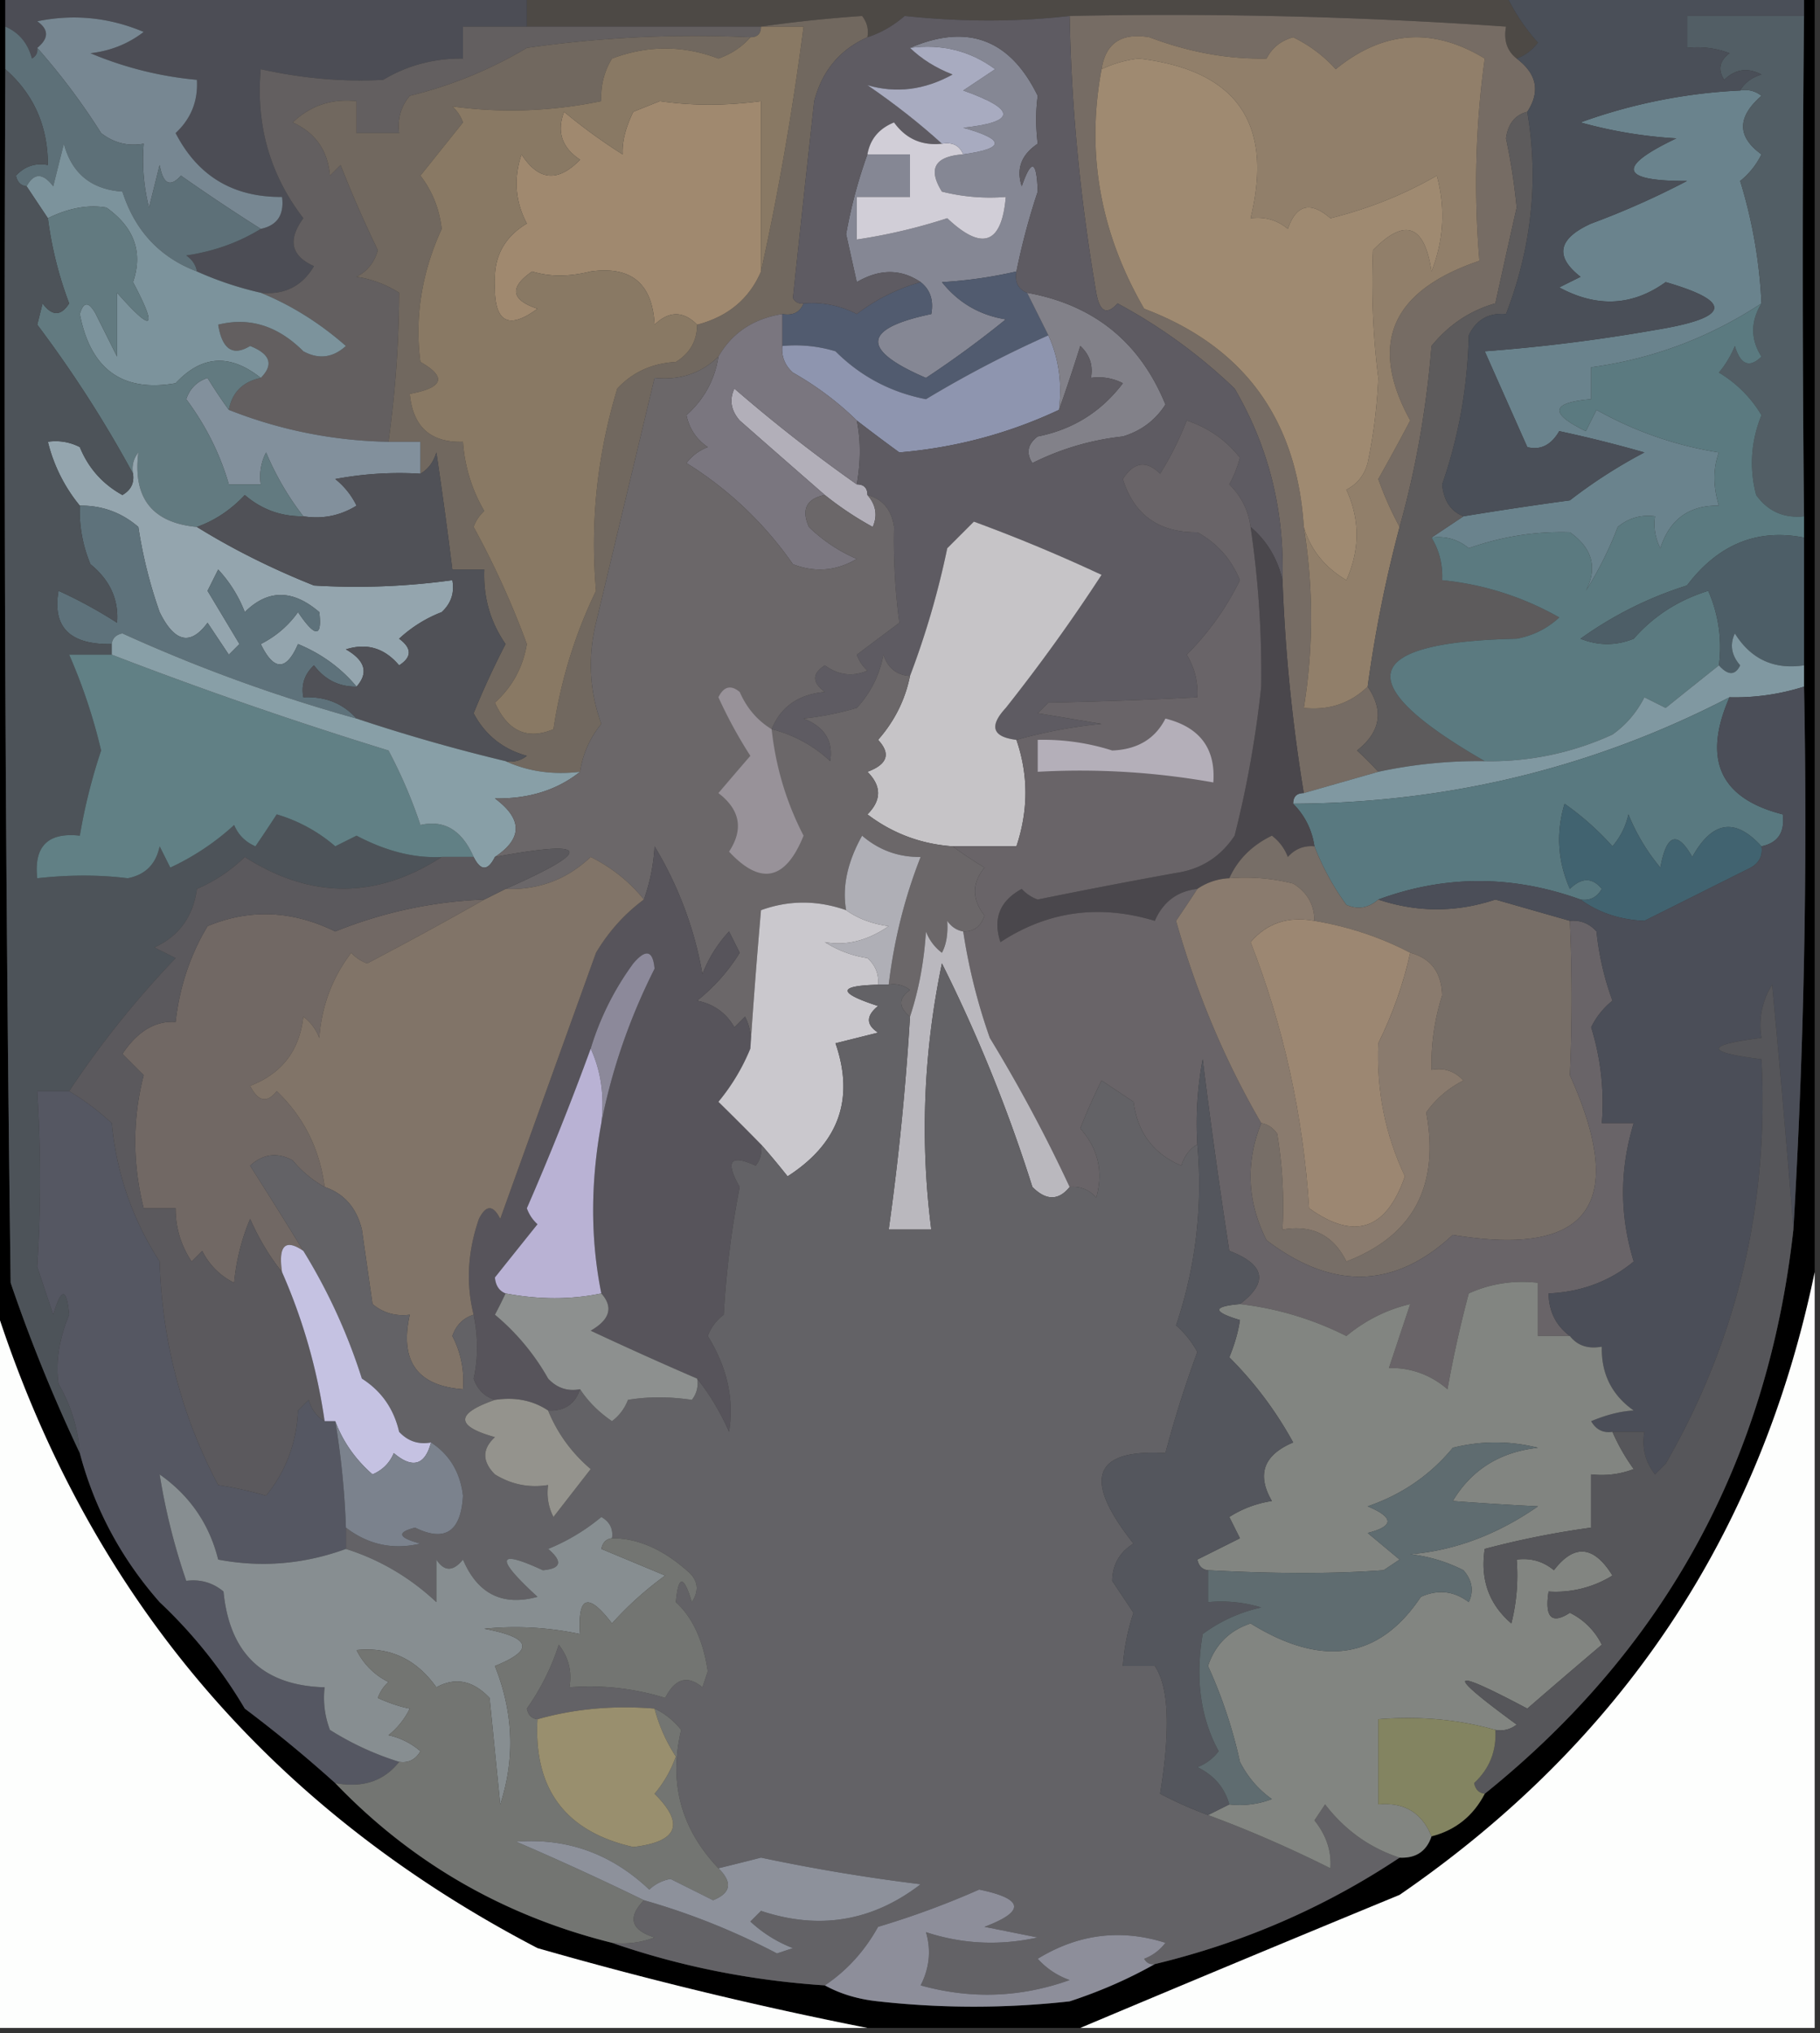 <svg xmlns="http://www.w3.org/2000/svg" width="171" height="191" style="shape-rendering:geometricPrecision;text-rendering:geometricPrecision;image-rendering:optimizeQuality;fill-rule:evenodd;clip-rule:evenodd"><rect width="100%" height="100%" fill="#333333" stroke="none"/><path style="opacity:1" d="M-.5-.5h1v7c-.167 38.002 0 76.001.5 114a150.62 150.62 0 0 0 6.5 16c1.392 5.234 3.892 9.901 7.5 14a45.53 45.53 0 0 1 8 10 123.157 123.157 0 0 1 8.5 7c7.158 7.464 15.824 12.464 26 15 6.373 2.208 13.04 3.541 20 4 1.452.802 3.118 1.302 5 1.5 6 .667 12 .667 18 0 2.874-.942 5.54-2.109 8-3.5 8.339-2.008 16.006-5.341 23-10 1.527.073 2.527-.594 3-2 2.249-.58 3.915-1.913 5-4 16.922-13.615 26.589-31.282 29-53a650.604 650.604 0 0 0 1-51v-16a2258.733 2258.733 0 0 1 0-47v-2h1v120c-5.11 24.637-18.11 44.137-39 58.5a4123.339 4123.339 0 0 0-30 12.5h-20a378.716 378.716 0 0 1-31-7.5c-25.339-13.201-42.339-33.367-51-60.5V-.5z"/><path style="opacity:1" fill="#4d4945" d="M49.5-.5h92c.752 1.6 1.752 3.1 3 4.5-.544.717-1.211 1.217-2 1.5-.904-.709-1.237-1.709-1-3a456.99 456.99 0 0 0-41-1c-4.973.565-10.14.565-15.5 0-1.077.93-2.244 1.596-3.5 2a2.428 2.428 0 0 0-.5-2c-3.257.225-6.424.558-9.5 1h-22v-3z"/><path style="opacity:1" fill="#4c4d55" d="M.5-.5h49v3h-6v3c-2.73-.027-5.23.64-7.5 2-3.734.206-7.567-.128-11.5-1-.47 5.25.864 9.917 4 14-1.491 2.041-1.158 3.541 1 4.5-1.117 1.892-2.784 2.725-5 2.5a31.705 31.705 0 0 1-6-2c-.11-.617-.444-1.117-1-1.5 2.604-.39 4.938-1.224 7-2.5 1.548-.321 2.215-1.321 2-3-4.583.043-7.917-1.957-10-6 1.45-1.35 2.117-3.017 2-5A33.545 33.545 0 0 1 8.5 5c1.884-.216 3.55-.883 5-2-3.238-1.368-6.572-1.701-10-1 1.098.77 1.098 1.603 0 2.5.065.438-.101.772-.5 1-.377-1.442-1.21-2.442-2.5-3v-3z"/><path style="opacity:1" fill="#766c64" d="M100.5 1.5a456.99 456.99 0 0 1 41 1c-.237 1.291.096 2.291 1 3 1.901 1.435 2.234 3.102 1 5-1.149.291-1.816 1.124-2 2.5a58.17 58.17 0 0 1 1 6.5c-.679 3.006-1.346 6.006-2 9-2.367.664-4.367 1.997-6 4-.478 5.915-1.478 11.582-3 17a31.535 31.535 0 0 1-2-4.5 228.58 228.58 0 0 0 3-5.5c-3.95-7.199-1.783-12.199 6.5-15a85.45 85.45 0 0 1 .5-19c-4.871-2.968-9.538-2.635-14 1a13.034 13.034 0 0 0-4-3c-1.147.318-1.981.984-2.5 2-3.63.07-7.297-.596-11-2-2.626-.45-4.126.55-4.5 3-1.47 7.863-.137 15.363 4 22.5 9.358 3.54 14.358 10.373 15 20.5.914 5.704.914 11.371 0 17 2.358.248 4.358-.42 6-2 1.547 2.262 1.214 4.262-1 6a30.968 30.968 0 0 1 2 2l-7 2a159.225 159.225 0 0 1-2-20c.196-6.534-1.304-12.534-4.5-18a50.22 50.22 0 0 0-11-8c-1.016 1.134-1.683.8-2-1-1.51-8.815-2.343-17.481-2.5-26z"/><path style="opacity:1" fill="#778792" d="M24.5 21.5a188.407 188.407 0 0 1-7.5-5c-1.016 1.134-1.683.8-2-1l-1 4a18.436 18.436 0 0 1-.5-6c-1.478.262-2.811-.071-4-1a61.884 61.884 0 0 0-6-8c1.098-.897 1.098-1.73 0-2.5 3.428-.701 6.762-.368 10 1-1.45 1.117-3.116 1.784-5 2a33.545 33.545 0 0 0 10 2.5c.117 1.983-.55 3.65-2 5 2.083 4.043 5.417 6.043 10 6 .215 1.679-.452 2.679-2 3z"/><path style="opacity:1" fill="#6a838d" d="M163.5 8.5a2.427 2.427 0 0 1 2 .5c-2.301 2.003-2.301 3.837 0 5.5a7.253 7.253 0 0 1-2 2.5 46.196 46.196 0 0 1 2 11.5c-4.902 3.223-10.236 5.223-16 6v3c-3.8.32-3.966 1.32-.5 3l1-2a34.208 34.208 0 0 0 11.5 4c-.552 1.503-.552 3.17 0 5-2.792-.048-4.625 1.285-5.5 4a4.934 4.934 0 0 1-.5-3c-1.322-.17-2.489.163-3.5 1a34.112 34.112 0 0 1-3 6c1.114-2.17.614-4.002-1.5-5.5-3.24-.1-6.406.4-9.5 1.5-1.011-.837-2.178-1.17-3.5-1l3-2a359.96 359.96 0 0 1 10-1.5 47.633 47.633 0 0 1 7-4.5 123.004 123.004 0 0 0-8-2c-.758 1.311-1.758 1.811-3 1.5l-4-9a163.323 163.323 0 0 0 16-2c7.067-1.146 7.401-2.646 1-4.5-3.12 2.248-6.453 2.414-10 .5l2-1c-2.456-1.913-2.122-3.58 1-5a76.653 76.653 0 0 0 9-4c-6.308.017-6.641-1.316-1-4a42.717 42.717 0 0 1-9-1.5 51.043 51.043 0 0 1 15-3z"/><path style="opacity:1" fill="#917f6a" d="M131.5 49.5a122.526 122.526 0 0 0-3 15c-1.642 1.58-3.642 2.248-6 2 .914-5.629.914-11.296 0-17 .626 2.126 1.959 3.793 4 5 1.283-2.872 1.283-5.705 0-8.5 1.016-.52 1.682-1.353 2-2.5a48.933 48.933 0 0 0 1-8 71.224 71.224 0 0 1-.5-12c3.01-3.07 4.843-2.403 5.5 2 1.155-2.946 1.321-5.946.5-9-3.087 1.78-6.42 3.114-10 4-1.876-1.623-3.21-1.29-4 1-1.011-.837-2.178-1.17-3.5-1 2.185-8.92-1.315-13.92-10.5-15a10.979 10.979 0 0 0-3.5 1c.374-2.45 1.874-3.45 4.5-3 3.703 1.404 7.37 2.07 11 2 .519-1.016 1.353-1.682 2.5-2a13.034 13.034 0 0 1 4 3c4.462-3.635 9.129-3.968 14-1a85.45 85.45 0 0 0-.5 19c-8.283 2.801-10.45 7.801-6.5 15a228.58 228.58 0 0 1-3 5.5 31.535 31.535 0 0 0 2 4.5z"/><path style="opacity:1" fill="#635f60" d="M49.5 2.5h22c0 .667-.333 1-1 1-7.032-.33-14.032.003-21 1a39.892 39.892 0 0 1-11 4.5c-.837 1.011-1.17 2.178-1 3.5h-4v-3c-2.327-.253-4.327.414-6 2 2.137.972 3.303 2.64 3.5 5l1-1a112.5 112.5 0 0 0 3.5 8c-.318 1.147-.984 1.98-2 2.5 1.438.219 2.771.719 4 1.5a105.005 105.005 0 0 1-1 14 42.562 42.562 0 0 1-15-3c.31-1.644 1.31-2.644 3-3 1.238-1.243.904-2.243-1-3-1.623.99-2.623.324-3-2 2.94-.73 5.607.103 8 2.5 1.444.78 2.777.614 4-.5-2.47-2.169-5.137-3.835-8-5 2.216.225 3.883-.608 5-2.5-2.158-.959-2.491-2.459-1-4.5-3.136-4.083-4.47-8.75-4-14 3.933.872 7.766 1.206 11.5 1 2.27-1.36 4.77-2.027 7.5-2v-3h6z"/><path style="opacity:1" fill="#9f8a71" d="M122.5 49.5c-.642-10.127-5.642-16.96-15-20.5-4.137-7.137-5.47-14.637-4-22.5a10.979 10.979 0 0 1 3.5-1c9.185 1.08 12.685 6.08 10.5 15 1.322-.17 2.489.163 3.5 1 .79-2.29 2.124-2.623 4-1 3.58-.886 6.913-2.22 10-4 .821 3.054.655 6.054-.5 9-.657-4.403-2.49-5.07-5.5-2a71.224 71.224 0 0 0 .5 12 48.933 48.933 0 0 1-1 8c-.318 1.147-.984 1.98-2 2.5 1.283 2.795 1.283 5.628 0 8.5-2.041-1.207-3.374-2.874-4-5z"/><path style="opacity:1" fill="#5d7078" d="M.5 2.5c1.29.558 2.123 1.558 2.5 3 .399-.228.565-.562.5-1a61.884 61.884 0 0 1 6 8c1.189.929 2.522 1.262 4 1a18.436 18.436 0 0 0 .5 6l1-4c.317 1.8.984 2.134 2 1a188.407 188.407 0 0 0 7.5 5c-2.063 1.276-4.396 2.11-7 2.5.556.383.89.883 1 1.5-3.488-1.324-5.82-3.824-7-7.5-2.923-.207-4.756-1.707-5.5-4.5l-1 4c-.977-1.274-1.81-1.274-2.5 0-.543-.06-.876-.393-1-1 .825-.886 1.825-1.219 3-1-.002-3.665-1.335-6.665-4-9v-4z"/><path style="opacity:1" fill="#858794" d="M85.5 4.5c5.402-2.32 9.402-.82 12 4.5-.194 1.43-.194 2.93 0 4.5-1.54 1.032-2.04 2.365-1.5 4 .906-2.62 1.406-2.454 1.5.5a63.886 63.886 0 0 0-2 7.5c-2.341.536-4.674.87-7 1 1.545 1.94 3.545 3.106 6 3.5a93.955 93.955 0 0 1-7.5 5.5c-6.151-2.64-5.984-4.64.5-6 .237-1.291-.096-2.291-1-3-1.857-1.254-3.857-1.254-6 0l-1-4.5a45.482 45.482 0 0 1 2-7.5h4v4h-5v4a52.405 52.405 0 0 0 8.5-2c3.284 3.105 5.117 2.439 5.5-2a18.436 18.436 0 0 1-6-.5c-1.34-2.149-.673-3.316 2-3.5 3.956-.553 3.956-1.386 0-2.5 5.018-.544 5.018-1.711 0-3.5l3-2c-2.351-1.729-5.018-2.396-8-2z"/><path style="opacity:1" fill="#525e65" d="M169.5 1.5a2258.733 2258.733 0 0 0 0 47c-1.89.203-3.39-.463-4.5-2-.66-2.547-.493-5.047.5-7.5a11.49 11.49 0 0 0-4-4 9.457 9.457 0 0 0 1.5-2.5c.535 1.77 1.369 2.104 2.5 1-1.035-1.628-1.035-3.295 0-5a46.196 46.196 0 0 0-2-11.5 7.253 7.253 0 0 0 2-2.5c-2.301-1.663-2.301-3.497 0-5.5a2.427 2.427 0 0 0-2-.5c.418-.722 1.084-1.222 2-1.5-1.284-.684-2.451-.517-3.5.5-.617-.95-.451-1.782.5-2.5a8.435 8.435 0 0 0-4-.5v-3h11z"/><path style="opacity:1" fill="#7c939c" d="M18.5 25.5a31.705 31.705 0 0 0 6 2c2.863 1.165 5.53 2.831 8 5-1.223 1.114-2.556 1.28-4 .5-2.393-2.397-5.06-3.23-8-2.5.377 2.324 1.377 2.99 3 2 1.904.757 2.238 1.757 1 3-2.885-2.301-5.552-2.135-8 .5-4.99.87-7.99-1.296-9-6.5.346-1.196.846-1.196 1.5 0l2 4v-6c3.358 3.808 3.858 3.474 1.5-1 .95-2.803.116-5.136-2.5-7-1.714-.295-3.547.038-5.5 1l-2-3c.69-1.274 1.523-1.274 2.5 0l1-4c.744 2.793 2.577 4.293 5.5 4.5 1.18 3.676 3.512 6.176 7 7.5z"/><path style="opacity:1" fill="#71685f" d="M71.5 2.5c3.076-.442 6.243-.775 9.5-1 .464.594.631 1.261.5 2-2.592 1.159-4.258 3.159-5 6-.685 6.22-1.352 12.387-2 18.5.228.399.562.565 1 .5-.342.838-1.008 1.172-2 1-2.725.437-4.725 1.77-6 4-1.642 1.58-3.642 2.248-6 2-1.835 7.687-3.669 15.353-5.5 23-.783 3.26-.617 6.427.5 9.5a9.173 9.173 0 0 0-2 4.5c-2.56.302-4.893-.032-7-1a2.428 2.428 0 0 0 2-.5c-2.254-.624-3.92-1.957-5-4a77.224 77.224 0 0 1 3-6.5c-1.437-2.077-2.104-4.41-2-7h-3c-.452-3.663-.952-7.33-1.5-11-.278.916-.778 1.583-1.5 2v-3h-3c.648-4.686.982-9.353 1-14a10.253 10.253 0 0 0-4-1.5c1.016-.52 1.682-1.353 2-2.5a112.5 112.5 0 0 1-3.5-8l-1 1c-.197-2.36-1.363-4.028-3.5-5 1.673-1.586 3.673-2.253 6-2v3h4c-.17-1.322.163-2.489 1-3.5a39.892 39.892 0 0 0 11-4.5 111.123 111.123 0 0 1 21-1c-.761.89-1.761 1.558-3 2-3.323-1.257-6.657-1.257-10 0a6.845 6.845 0 0 0-1 4c-4.688.966-9.355 1.133-14 .5.457.414.79.914 1 1.5l-4 5c1.117 1.45 1.784 3.116 2 5-1.88 4.118-2.547 8.285-2 12.5 2.501 1.418 2.168 2.418-1 3 .293 3.094 1.96 4.594 5 4.5a14.826 14.826 0 0 0 2 6.5c-.457.414-.79.914-1 1.5a81.212 81.212 0 0 1 5 11c-.364 2.193-1.364 4.027-3 5.5 1.202 2.692 3.035 3.526 5.5 2.5.694-4.596 2.028-8.93 4-13-.565-6.398.102-12.73 2-19 1.44-1.546 3.273-2.379 5.5-2.5 1.323-.816 1.99-1.983 2-3.5 2.894-.756 4.894-2.423 6-5 1.632-7.38 2.966-15.046 4-23h-4z"/><path style="opacity:1" fill="#a0896f" d="M71.5 25.5c-1.106 2.577-3.106 4.244-6 5-1.302-1.307-2.635-1.307-4 0-.197-3.865-2.197-5.532-6-5-2.039.51-3.872.51-5.5 0-2.167 1.5-2 2.667.5 3.5-2.795 2.072-4.129 1.239-4-2.5-.094-2.412.906-4.245 3-5.5-1.091-2.064-1.258-4.23-.5-6.5 1.594 2.482 3.428 2.648 5.5.5-1.711-1.133-2.211-2.633-1.5-4.5a51.095 51.095 0 0 0 5.5 4c-.063-1.16.27-2.494 1-4l2.5-1c3.016.44 6.182.44 9.5 0v16z"/><path style="opacity:1" fill="#515b6f" d="M95.5 25.5c-.172.992.162 1.658 1 2l2 4a104.92 104.92 0 0 0-11.5 6c-3.305-.644-6.138-2.144-8.5-4.5-1.634-.493-3.3-.66-5-.5v-3c.992.172 1.658-.162 2-1a9.106 9.106 0 0 1 5 1 17.886 17.886 0 0 1 6-3c.904.709 1.237 1.709 1 3-6.484 1.36-6.651 3.36-.5 6a93.955 93.955 0 0 0 7.5-5.5c-2.455-.394-4.455-1.56-6-3.5a41.837 41.837 0 0 0 7-1z"/><path style="opacity:1" fill="#897964" d="M71.5 2.5h4c-1.034 7.954-2.368 15.62-4 23v-16c-3.318.44-6.484.44-9.5 0l-2.5 1c-.73 1.506-1.063 2.84-1 4a51.095 51.095 0 0 1-5.5-4c-.711 1.867-.211 3.367 1.5 4.5-2.072 2.148-3.906 1.982-5.5-.5-.758 2.27-.591 4.436.5 6.5-2.094 1.255-3.094 3.088-3 5.5-.129 3.739 1.205 4.572 4 2.5-2.5-.833-2.667-2-.5-3.5 1.628.51 3.461.51 5.5 0 3.803-.532 5.803 1.135 6 5 1.365-1.307 2.698-1.307 4 0-.01 1.517-.677 2.684-2 3.5-2.227.121-4.06.954-5.5 2.5-1.898 6.27-2.565 12.602-2 19-1.972 4.07-3.306 8.404-4 13-2.465 1.026-4.298.192-5.5-2.5 1.636-1.473 2.636-3.307 3-5.5a81.212 81.212 0 0 0-5-11 3.646 3.646 0 0 1 1-1.5 14.826 14.826 0 0 1-2-6.5c-3.04.094-4.707-1.406-5-4.5 3.168-.582 3.501-1.582 1-3-.547-4.215.12-8.382 2-12.5-.216-1.884-.883-3.55-2-5l4-5a3.646 3.646 0 0 0-1-1.5c4.645.633 9.312.466 14-.5a6.845 6.845 0 0 1 1-4c3.343-1.257 6.677-1.257 10 0 1.239-.442 2.239-1.11 3-2 .667 0 1-.333 1-1z"/><path style="opacity:1" fill="#8e95af" d="M98.5 31.5c.968 2.107 1.302 4.44 1 7-4.732 2.22-9.732 3.554-15 4a171.62 171.62 0 0 1-4-3c-1.753-1.722-3.753-3.222-6-4.5-.752-.67-1.086-1.504-1-2.5 1.7-.16 3.366.007 5 .5 2.362 2.356 5.195 3.856 8.5 4.5a104.92 104.92 0 0 1 11.5-6z"/><path style="opacity:1" fill="#828189" d="M96.5 27.5c6.27 1.131 10.603 4.631 13 10.5-.944 1.477-2.277 2.477-4 3a24.914 24.914 0 0 0-8.5 2.5c-.617-.95-.45-1.782.5-2.5 3.307-.653 5.973-2.32 8-5a4.932 4.932 0 0 0-3-.5c.219-1.175-.114-2.175-1-3-.669 2.13-1.335 4.13-2 6 .302-2.56-.032-4.893-1-7l-2-4z"/><path style="opacity:1" fill="#5d5b5c" d="M143.5 10.5c1.075 6.417.408 12.75-2 19-1.624-.14-2.79.527-3.5 2-.115 4.877-.948 9.544-2.5 14 .14 1.53.807 2.53 2 3l-3 2c.734 1.208 1.067 2.541 1 4a27.748 27.748 0 0 1 11 3.5c-1.123 1.044-2.456 1.71-4 2-14.748.325-15.748 4.159-3 11.5a44.83 44.83 0 0 0-10 1 30.968 30.968 0 0 0-2-2c2.214-1.738 2.547-3.738 1-6a122.526 122.526 0 0 1 3-15c1.522-5.418 2.522-11.085 3-17 1.633-2.003 3.633-3.336 6-4 .654-2.994 1.321-5.994 2-9a58.17 58.17 0 0 0-1-6.5c.184-1.376.851-2.209 2-2.5z"/><path style="opacity:1" fill="#b2afb9" d="M80.5 45.5c.667 0 1 .333 1 1 .803.923.97 1.923.5 3a30.85 30.85 0 0 1-4.5-3 2079.824 2079.824 0 0 1-8-7c-.826-.951-.992-1.951-.5-3a144.71 144.71 0 0 0 11.5 9z"/><path style="opacity:1" fill="#82909c" d="M21.5 38.5a42.562 42.562 0 0 0 15 3h3v3a32.437 32.437 0 0 0-8 .5 7.253 7.253 0 0 1 2 2.5c-1.545.952-3.212 1.285-5 1a26.525 26.525 0 0 1-3.5-6 4.932 4.932 0 0 0-.5 3h-3c-.823-2.851-2.157-5.518-4-8 .333-1 1-1.667 2-2a44.293 44.293 0 0 0 2 3z"/><path style="opacity:1" fill="#4a4f58" d="M141.5-.5h28v2h-11v3a8.435 8.435 0 0 1 4 .5c-.951.718-1.117 1.55-.5 2.5 1.049-1.017 2.216-1.184 3.5-.5-.916.278-1.582.778-2 1.5a51.043 51.043 0 0 0-15 3 42.717 42.717 0 0 0 9 1.5c-5.641 2.684-5.308 4.017 1 4a76.653 76.653 0 0 1-9 4c-3.122 1.42-3.456 3.087-1 5l-2 1c3.547 1.914 6.88 1.748 10-.5 6.401 1.854 6.067 3.354-1 4.5a163.323 163.323 0 0 1-16 2l4 9c1.242.311 2.242-.189 3-1.5 2.677.574 5.343 1.24 8 2a47.633 47.633 0 0 0-7 4.5 359.96 359.96 0 0 0-10 1.5c-1.193-.47-1.86-1.47-2-3 1.552-4.456 2.385-9.123 2.5-14 .71-1.473 1.876-2.14 3.5-2 2.408-6.25 3.075-12.583 2-19 1.234-1.898.901-3.565-1-5 .789-.283 1.456-.783 2-1.5a18.704 18.704 0 0 1-3-4.5z"/><path style="opacity:1" fill="#7a767f" d="M73.5 29.5v3c-.086.996.248 1.83 1 2.5 2.247 1.278 4.247 2.778 6 4.5.376 1.853.376 3.853 0 6a144.71 144.71 0 0 1-11.5-9c-.492 1.049-.326 2.049.5 3 2.712 2.385 5.378 4.718 8 7-1.725.343-2.225 1.343-1.5 3a14.754 14.754 0 0 0 4.5 3c-1.921 1.141-3.921 1.308-6 .5a33.996 33.996 0 0 0-10-9.5 4.452 4.452 0 0 1 2-1.5c-1.074-.739-1.74-1.739-2-3 1.663-1.495 2.663-3.328 3-5.5 1.275-2.23 3.275-3.563 6-4z"/><path style="opacity:1" fill="#627a80" d="M24.5 35.5c-1.69.356-2.69 1.356-3 3a44.293 44.293 0 0 1-2-3c-1 .333-1.667 1-2 2 1.843 2.482 3.177 5.149 4 8h3a4.932 4.932 0 0 1 .5-3 26.525 26.525 0 0 0 3.5 6c-2.082.028-3.916-.639-5.5-2-1.31 1.397-2.81 2.397-4.5 3-4.198-.392-6.032-2.725-5.5-7a2.428 2.428 0 0 0-.5 2 111.78 111.78 0 0 0-9-14l.5-2c.893 1.211 1.726 1.211 2.5 0a35.167 35.167 0 0 1-2-8c1.953-.962 3.786-1.295 5.5-1 2.616 1.864 3.45 4.197 2.5 7 2.358 4.474 1.858 4.808-1.5 1v6l-2-4c-.654-1.196-1.154-1.196-1.5 0 1.01 5.204 4.01 7.37 9 6.5 2.448-2.635 5.115-2.801 8-.5z"/><path style="opacity:1" fill="#5e5b62" d="M100.5 1.5c.157 8.519.99 17.185 2.5 26 .317 1.8.984 2.134 2 1a50.22 50.22 0 0 1 11 8c3.196 5.466 4.696 11.466 4.5 18-.472-2.031-1.472-3.698-3-5-.203-1.544-.87-2.878-2-4 .431-.794.765-1.627 1-2.5-1.286-1.649-2.953-2.815-5-3.5a29.126 29.126 0 0 1-2.5 5c-1.297-1.284-2.464-1.117-3.5.5 1.053 3.367 3.386 5.034 7 5 1.861 1.028 3.195 2.528 4 4.5a26.006 26.006 0 0 1-5 7 6.845 6.845 0 0 1 1 4c-4.518.242-9.184.408-14 .5l-1 1 6 1c-2.754.272-5.42.772-8 1.5-2.258-.275-2.592-1.275-1-3a166.428 166.428 0 0 0 9-12.5 151.256 151.256 0 0 0-12-5L89 51.5a79.113 79.113 0 0 1-3.5 12c-1.25-.077-2.083-.744-2.5-2-.36 1.921-1.194 3.588-2.5 5a28.73 28.73 0 0 1-5 1c1.975.775 2.809 2.109 2.5 4a12.466 12.466 0 0 0-5.5-3c.86-2.114 2.527-3.28 5-3.5-1.211-.893-1.211-1.726 0-2.5 1.268.928 2.601 1.095 4 .5a3.646 3.646 0 0 1-1-1.5l4-3a58.137 58.137 0 0 1-.5-9c-.236-1.62-1.069-2.62-2.5-3 0-.667-.333-1-1-1 .376-2.147.376-4.147 0-6 1.265.98 2.599 1.98 4 3 5.268-.446 10.268-1.78 15-4 .665-1.87 1.331-3.87 2-6 .886.825 1.219 1.825 1 3a4.932 4.932 0 0 1 3 .5c-2.027 2.68-4.693 4.347-8 5-.95.718-1.117 1.55-.5 2.5a24.914 24.914 0 0 1 8.5-2.5c1.723-.523 3.056-1.523 4-3-2.397-5.869-6.73-9.369-13-10.5-.838-.342-1.172-1.008-1-2a63.886 63.886 0 0 1 2-7.5c-.094-2.954-.594-3.12-1.5-.5-.54-1.635-.04-2.968 1.5-4-.194-1.57-.194-3.07 0-4.5-2.598-5.32-6.598-6.82-12-4.5 1.1 1.058 2.434 1.892 4 2.5-2.642 1.459-5.309 1.792-8 1 2.57 1.76 4.903 3.593 7 5.5-1.89.204-3.39-.463-4.5-2-1.417.578-2.25 1.578-2.5 3a45.482 45.482 0 0 0-2 7.5l1 4.5c2.143-1.254 4.143-1.254 6 0a17.886 17.886 0 0 0-6 3 9.106 9.106 0 0 0-5-1c-.438.065-.772-.101-1-.5.648-6.113 1.315-12.28 2-18.5.742-2.841 2.408-4.841 5-6 1.256-.404 2.423-1.07 3.5-2 5.36.565 10.527.565 15.5 0z"/><path style="opacity:1" fill="#d1ced7" d="M88.5 13.5c.992-.172 1.658.162 2 1-2.673.184-3.34 1.351-2 3.5 1.973.495 3.973.662 6 .5-.383 4.439-2.216 5.105-5.5 2a52.405 52.405 0 0 1-8.5 2v-4h5v-4h-4c.25-1.422 1.083-2.422 2.5-3 1.11 1.537 2.61 2.204 4.5 2z"/><path style="opacity:1" fill="#a8abc0" d="M85.5 4.5c2.982-.396 5.649.271 8 2l-3 2c5.018 1.789 5.018 2.956 0 3.5 3.956 1.114 3.956 1.947 0 2.5-.342-.838-1.008-1.172-2-1-2.097-1.907-4.43-3.74-7-5.5 2.691.792 5.358.459 8-1-1.566-.608-2.9-1.442-4-2.5z"/><path style="opacity:1" fill="#5b7a80" d="M165.5 28.5c-1.035 1.705-1.035 3.372 0 5-1.131 1.104-1.965.77-2.5-1a9.457 9.457 0 0 1-1.5 2.5 11.49 11.49 0 0 1 4 4c-.993 2.453-1.16 4.953-.5 7.5 1.11 1.537 2.61 2.203 4.5 2v2c-4.4-.867-8.067.633-11 4.5a35.16 35.16 0 0 0-10 5c1.667.667 3.333.667 5 0 1.867-2.135 4.2-3.635 7-4.5a13.115 13.115 0 0 1 1 7c-1.648 1.31-3.314 2.643-5 4l-2-1c-.73 1.434-1.73 2.6-3 3.5a27.423 27.423 0 0 1-12 2.5c-12.748-7.341-11.748-11.175 3-11.5 1.544-.29 2.877-.956 4-2a27.748 27.748 0 0 0-11-3.5c.067-1.459-.266-2.792-1-4 1.322-.17 2.489.163 3.5 1 3.094-1.1 6.26-1.6 9.5-1.5 2.114 1.498 2.614 3.33 1.5 5.5a34.112 34.112 0 0 0 3-6c1.011-.837 2.178-1.17 3.5-1a4.934 4.934 0 0 0 .5 3c.875-2.715 2.708-4.048 5.5-4-.552-1.83-.552-3.497 0-5a34.208 34.208 0 0 1-11.5-4l-1 2c-3.466-1.68-3.3-2.68.5-3v-3c5.764-.777 11.098-2.777 16-6z"/><path style="opacity:1" fill="#94a5ae" d="M12.5 44.5a2.428 2.428 0 0 1 .5-2c-.532 4.275 1.302 6.608 5.5 7 3.378 2.092 7.045 3.925 11 5.5 4.335.263 8.668.096 13-.5.219 1.175-.114 2.175-1 3a12.417 12.417 0 0 0-4 2.5c1.211.893 1.211 1.726 0 2.5-1.369-1.624-3.035-2.124-5-1.5 1.812 1.04 2.145 2.207 1 3.5-1.462-1.755-3.295-3.088-5.5-4-1.099 2.544-2.265 2.544-3.5 0 1.434-.73 2.6-1.73 3.5-3 1.615 2.405 2.281 2.405 2 0-2.504-2.147-4.838-2.147-7 0a12.417 12.417 0 0 0-2.5-4l-1 2 3 5-1 1-2-3c-1.6 2.179-3.1 1.846-4.5-1a43.365 43.365 0 0 1-2-8c-1.584-1.361-3.418-2.028-5.5-2a15.063 15.063 0 0 1-3-6 4.932 4.932 0 0 1 3 .5c.805 1.972 2.139 3.472 4 4.5.797-.457 1.13-1.124 1-2z"/><path style="opacity:1" fill="#4d5e67" d="M169.5 50.5v12c-2.825.42-4.991-.58-6.5-3-.492 1.049-.326 2.049.5 3-.47.963-1.137.963-2 0a13.115 13.115 0 0 0-1-7c-2.8.865-5.133 2.365-7 4.5-1.667.667-3.333.667-5 0a35.16 35.16 0 0 1 10-5c2.933-3.867 6.6-5.367 11-4.5z"/><path style="opacity:1" fill="#c6c4c7" d="M95.5 69.5c1.128 3.281 1.128 6.615 0 10h-6c-2.975-.213-5.642-1.213-8-3 1.333-1.333 1.333-2.667 0-4 1.885-.697 2.218-1.697 1-3 1.543-1.753 2.543-3.753 3-6a79.113 79.113 0 0 0 3.5-12l2.5-2.5a151.256 151.256 0 0 1 12 5 166.428 166.428 0 0 1-9 12.5c-1.592 1.725-1.258 2.725 1 3z"/><path style="opacity:1" fill="#5e727b" d="M7.5 47.5c2.082-.028 3.916.639 5.5 2a43.365 43.365 0 0 0 2 8c1.4 2.846 2.9 3.179 4.5 1l2 3 1-1-3-5 1-2a12.417 12.417 0 0 1 2.5 4c2.162-2.147 4.496-2.147 7 0 .281 2.405-.385 2.405-2 0-.9 1.27-2.066 2.27-3.5 3 1.235 2.544 2.401 2.544 3.5 0 2.205.912 4.038 2.245 5.5 4-1.643.02-2.976-.647-4-2-.886.825-1.219 1.825-1 3 2.053-.098 3.72.569 5 2a150 150 0 0 1-22-8c-.607.124-.94.457-1 1-3.93.079-5.596-1.588-5-5a43.72 43.72 0 0 1 5.5 3c.169-2.171-.664-4.004-2.5-5.5a12.988 12.988 0 0 1-1-5.5z"/><path style="opacity:1" fill="#4d5359" d="M.5 6.5c2.665 2.335 3.998 5.335 4 9-1.175-.219-2.175.114-3 1 .124.607.457.94 1 1l2 3a35.167 35.167 0 0 0 2 8c-.774 1.211-1.607 1.211-2.5 0l-.5 2a111.78 111.78 0 0 1 9 14c.13.876-.203 1.543-1 2-1.861-1.028-3.195-2.528-4-4.5a4.932 4.932 0 0 0-3-.5 15.063 15.063 0 0 0 3 6c-.067 1.9.267 3.734 1 5.5 1.836 1.496 2.669 3.329 2.5 5.5a43.72 43.72 0 0 0-5.5-3c-.596 3.412 1.07 5.079 5 5v1h-4a52.158 52.158 0 0 1 3 9 53.081 53.081 0 0 0-2 8c-3-.333-4.333 1-4 4 2.999-.333 5.832-.333 8.5 0 1.653-.32 2.653-1.32 3-3l1 2c2.2-1.022 4.2-2.355 6-4 .388.928 1.055 1.595 2 2 .546-.79 1.213-1.79 2-3a14.815 14.815 0 0 1 5.5 3l2-1c2.787 1.469 5.454 2.136 8 2-6.133 3.966-12.3 3.966-18.5 0a14.754 14.754 0 0 1-4.5 3c-.356 2.615-1.689 4.448-4 5.5l2 1c-3.778 3.96-7.111 8.127-10 12.5h-3c.346 5.568.346 11.068 0 16.5l1.5 4.5c.763-2.563 1.263-2.563 1.5 0-.954 2.311-1.288 4.478-1 6.5a14.827 14.827 0 0 1 2 6.5 150.62 150.62 0 0 1-6.5-16C.5 82.501.333 44.501.5 6.5z"/><path style="opacity:1" fill="#505157" d="M47.5 71.5a168.412 168.412 0 0 1-14-4c-1.28-1.431-2.947-2.098-5-2-.219-1.175.114-2.175 1-3 1.024 1.353 2.357 2.02 4 2 1.145-1.293.812-2.46-1-3.5 1.965-.624 3.631-.124 5 1.5 1.211-.774 1.211-1.607 0-2.5a12.417 12.417 0 0 1 4-2.5c.886-.825 1.219-1.825 1-3a65.823 65.823 0 0 1-13 .5c-3.955-1.575-7.622-3.408-11-5.5 1.69-.603 3.19-1.603 4.5-3 1.584 1.361 3.418 2.028 5.5 2 1.788.285 3.455-.048 5-1a7.253 7.253 0 0 0-2-2.5 32.437 32.437 0 0 1 8-.5c.722-.417 1.222-1.084 1.5-2 .548 3.67 1.048 7.337 1.5 11h3c-.104 2.59.563 4.923 2 7a77.224 77.224 0 0 0-3 6.5c1.08 2.043 2.746 3.376 5 4a2.428 2.428 0 0 1-2 .5z"/><path style="opacity:1" fill="#8098a1" d="M169.5 62.5v2a21.445 21.445 0 0 1-7 1c-12.723 6.597-26.39 9.93-41 10 0-.667.333-1 1-1l7-2a44.83 44.83 0 0 1 10-1 27.423 27.423 0 0 0 12-2.5c1.27-.9 2.27-2.066 3-3.5l2 1c1.686-1.357 3.352-2.69 5-4 .863.963 1.53.963 2 0-.826-.951-.992-1.951-.5-3 1.509 2.42 3.675 3.42 6.5 3z"/><path style="opacity:1" fill="#597980" d="M162.5 65.5c-2.563 5.838-.897 9.504 5 11 .215 1.679-.452 2.679-2 3-2.464-2.716-4.63-2.382-6.5 1-1.418-2.501-2.418-2.168-3 1a18.915 18.915 0 0 1-3-5 6.802 6.802 0 0 1-1.5 3 26.035 26.035 0 0 0-4.5-4c-.818 2.727-.652 5.394.5 8 1.109-1.09 2.109-1.09 3 0-.457.797-1.124 1.13-2 1-6.402-2.311-12.736-2.311-19 0-.923.803-1.923.97-3 .5a24.259 24.259 0 0 1-3-5.5c-.233-1.562-.9-2.895-2-4 14.61-.07 28.277-3.403 41-10z"/><path style="opacity:1" fill="#618085" d="M10.5 61.5a397.867 397.867 0 0 0 26 9 45.458 45.458 0 0 1 3 7c2.233-.516 3.9.484 5 3h-3c-2.546.136-5.213-.531-8-2l-2 1a14.815 14.815 0 0 0-5.5-3c-.787 1.21-1.454 2.21-2 3-.945-.405-1.612-1.072-2-2a23.573 23.573 0 0 1-6 4l-1-2c-.347 1.68-1.347 2.68-3 3-2.668-.333-5.501-.333-8.5 0-.333-3 1-4.333 4-4a53.081 53.081 0 0 1 2-8 52.158 52.158 0 0 0-3-9h4z"/><path style="opacity:1" fill="#889fa7" d="M33.5 67.5a168.412 168.412 0 0 0 14 4c2.107.968 4.44 1.302 7 1-2.158 1.72-4.825 2.553-8 2.5 2.608 1.937 2.608 3.77 0 5.5-.667 1.333-1.333 1.333-2 0-1.1-2.516-2.767-3.516-5-3a45.458 45.458 0 0 0-3-7 397.867 397.867 0 0 1-26-9v-1c.06-.543.393-.876 1-1a150 150 0 0 0 22 8z"/><path style="opacity:1" fill="#6b6769" d="M67.5 33.5c-.337 2.172-1.337 4.005-3 5.5.26 1.261.926 2.261 2 3a4.452 4.452 0 0 0-2 1.5 33.996 33.996 0 0 1 10 9.5c2.079.808 4.079.641 6-.5a14.754 14.754 0 0 1-4.5-3c-.725-1.657-.225-2.657 1.5-3a30.85 30.85 0 0 0 4.5 3c.47-1.077.303-2.077-.5-3 1.431.38 2.264 1.38 2.5 3a58.137 58.137 0 0 0 .5 9l-4 3c.21.586.543 1.086 1 1.5-1.399.595-2.732.428-4-.5-1.211.774-1.211 1.607 0 2.5-2.473.22-4.14 1.386-5 3.5a12.466 12.466 0 0 1 5.5 3c.309-1.891-.525-3.225-2.5-4a28.73 28.73 0 0 0 5-1c1.306-1.412 2.14-3.079 2.5-5 .417 1.256 1.25 1.923 2.5 2-.457 2.247-1.457 4.247-3 6 1.218 1.303.885 2.303-1 3 1.333 1.333 1.333 2.667 0 4 2.358 1.787 5.025 2.787 8 3a44.293 44.293 0 0 0 3 2c-1.195 1.468-1.195 2.968 0 4.5-.336 1.03-1.003 1.53-2 1.5-.617-.11-1.117-.444-1.5-1 .077 1.238-.09 2.238-.5 3a4.452 4.452 0 0 1-1.5-2c-.183 2.865-.683 5.531-1.5 8-1.098-.897-1.098-1.73 0-2.5a2.428 2.428 0 0 0-2-.5c.502-4.194 1.502-8.194 3-12-2.082.028-3.916-.639-5.5-2-1.386 2.484-1.886 4.818-1.5 7-2.707-.95-5.374-.95-8 0a595.24 595.24 0 0 0-1 13 4.932 4.932 0 0 0-.5-3l-1 1c-.772-1.35-1.94-2.182-3.5-2.5a17.312 17.312 0 0 0 4-4.5l-1-2a12.417 12.417 0 0 0-2.5 4 34.818 34.818 0 0 0-4.5-12 17.923 17.923 0 0 1-1 5c-1.334-1.659-3-2.992-5-4-2.245 2.123-4.912 3.123-8 3 8.319-3.66 7.986-4.66-1-3 2.608-1.73 2.608-3.563 0-5.5 3.175.053 5.842-.78 8-2.5a9.173 9.173 0 0 1 2-4.5c-1.117-3.073-1.283-6.24-.5-9.5 1.831-7.647 3.665-15.313 5.5-23 2.358.248 4.358-.42 6-2z"/><path style="opacity:1" fill="#989299" d="M72.5 68.5c.387 3.555 1.387 6.888 3 10-1.692 4.199-4.026 4.699-7 1.5 1.378-2.098 1.044-3.932-1-5.5a609.189 609.189 0 0 1 3-3.5 43.35 43.35 0 0 1-3-5.5c.502-1.021 1.168-1.188 2-.5.663 1.519 1.663 2.685 3 3.5z"/><path style="opacity:1" fill="#416370" d="M165.5 79.5c.131.876-.202 1.543-1 2l-10 5c-2.299-.1-4.299-.766-6-2 .876.13 1.543-.203 2-1-.891-1.09-1.891-1.09-3 0-1.152-2.606-1.318-5.273-.5-8a26.035 26.035 0 0 1 4.5 4 6.802 6.802 0 0 0 1.5-3 18.915 18.915 0 0 0 3 5c.582-3.168 1.582-3.501 3-1 1.87-3.382 4.036-3.716 6.5-1z"/><path style="opacity:1" fill="#afafb6" d="M83.5 92.5h-1c.086-.996-.248-1.83-1-2.5a10.253 10.253 0 0 1-4-1.5c2.007.368 4.007-.132 6-1.5-1.558-.21-2.891-.71-4-1.5-.386-2.182.114-4.516 1.5-7 1.584 1.361 3.418 2.028 5.5 2-1.498 3.806-2.498 7.806-3 12z"/><path style="opacity:1" fill="#4a474c" d="M117.5 49.5c1.528 1.302 2.528 2.969 3 5 .25 6.756.917 13.422 2 20-.667 0-1 .333-1 1 1.1 1.105 1.767 2.438 2 4-.996-.086-1.829.248-2.5 1a4.458 4.458 0 0 0-1.5-2c-1.875.91-3.208 2.243-4 4a5.728 5.728 0 0 0-3 1c-1.884.212-3.217 1.212-4 3-5.227-1.577-10.06-.91-14.5 2-.732-2.206-.065-3.872 2-5 .414.457.914.79 1.5 1a599.545 599.545 0 0 1 13-2.5c2.348-.346 4.181-1.513 5.5-3.5 1.16-4.58 1.993-9.246 2.5-14a94.031 94.031 0 0 0-1-15z"/><path style="opacity:1" fill="#776e67" d="M123.5 79.5a24.259 24.259 0 0 0 3 5.5c1.077.47 2.077.303 3-.5 3.665 1.222 7.331 1.222 11 0 2.351.673 4.684 1.34 7 2 .219 4.895.219 9.728 0 14.5 5.461 12.129 1.794 17.129-11 15-5.445 5.066-11.278 5.233-17.5.5-1.822-3.603-1.989-7.27-.5-11 .617.111 1.117.444 1.5 1 .498 2.982.665 5.982.5 9 2.778-.478 4.778.522 6 3 6.271-2.412 8.771-7.079 7.5-14 .9-1.27 2.066-2.27 3.5-3-.825-.886-1.825-1.219-3-1a21.335 21.335 0 0 1 1-7c-.061-2.153-1.061-3.486-3-4-2.754-1.446-5.754-2.446-9-3-.011-1.517-.677-2.684-2-3.5a18.437 18.437 0 0 0-6-.5c.792-1.757 2.125-3.09 4-4a4.458 4.458 0 0 1 1.5 2c.671-.752 1.504-1.086 2.5-1z"/><path style="opacity:1" fill="#696468" d="M117.5 49.5a94.031 94.031 0 0 1 1 15c-.507 4.754-1.34 9.42-2.5 14-1.319 1.987-3.152 3.154-5.5 3.5a599.545 599.545 0 0 0-13 2.5 3.646 3.646 0 0 1-1.5-1c-2.065 1.128-2.732 2.794-2 5 4.44-2.91 9.273-3.577 14.5-2 .783-1.788 2.116-2.788 4-3-.641.982-1.307 1.982-2 3 1.923 6.805 4.59 13.139 8 19-1.489 3.73-1.322 7.397.5 11 6.222 4.733 12.055 4.566 17.5-.5 12.794 2.129 16.461-2.871 11-15 .219-4.772.219-9.605 0-14.5.996-.086 1.829.248 2.5 1 .236 2.264.736 4.43 1.5 6.5a7.253 7.253 0 0 0-2 2.5 23.833 23.833 0 0 1 1 9h3c-1.333 4.333-1.333 8.667 0 13-2.245 1.861-4.912 2.861-8 3 .027 1.699.694 3.033 2 4h-3v-5c-2.292-.256-4.459.077-6.5 1a108.394 108.394 0 0 0-2 9c-1.584-1.361-3.418-2.028-5.5-2l2-6c-2.198.514-4.198 1.514-6 3a29.817 29.817 0 0 0-10-3c2.694-2.043 2.36-3.709-1-5a606.804 606.804 0 0 1-2.5-18 32.462 32.462 0 0 0-.5 8c-.722.418-1.222 1.084-1.5 2-2.624-1.111-4.124-3.111-4.5-6l-3-2a54.628 54.628 0 0 0-2 4.5c1.687 1.913 2.187 4.08 1.5 6.5-.671-.752-1.504-1.086-2.5-1a141.758 141.758 0 0 0-7.5-14 54.884 54.884 0 0 1-2.5-10c.997.03 1.664-.47 2-1.5-1.195-1.532-1.195-3.032 0-4.5a44.293 44.293 0 0 1-3-2h6c1.128-3.385 1.128-6.719 0-10a46.136 46.136 0 0 1 8-1.5l-6-1 1-1c4.816-.092 9.482-.258 14-.5a6.845 6.845 0 0 0-1-4 26.006 26.006 0 0 0 5-7c-.805-1.972-2.139-3.472-4-4.5-3.614.034-5.947-1.633-7-5 1.036-1.617 2.203-1.784 3.5-.5a29.126 29.126 0 0 0 2.5-5c2.047.685 3.714 1.851 5 3.5a11.462 11.462 0 0 1-1 2.5c1.13 1.122 1.797 2.456 2 4z"/><path style="opacity:1" fill="#b4afb9" d="M109.5 67.5c3.226.81 4.726 2.81 4.5 6a70.918 70.918 0 0 0-16.5-1v-3a21.332 21.332 0 0 1 7 1c2.369-.095 4.036-1.095 5-3z"/><path style="opacity:1" fill="#57545b" d="M70.5 98.5a19.227 19.227 0 0 1-3 5c1.367 1.34 2.7 2.673 4 4a2.427 2.427 0 0 1-.5 2c-2.39-1.102-2.89-.436-1.5 2a89.306 89.306 0 0 0-1.5 12 4.451 4.451 0 0 0-1.5 2c1.827 2.95 2.494 5.95 2 9-.825-1.86-1.825-3.526-3-5a358.495 358.495 0 0 1-10-4.5c1.812-1.041 2.145-2.207 1-3.5-1.027-5.078-1.027-10.411 0-16 .974-4.979 2.641-9.813 5-14.5-.147-1.727-.813-1.894-2-.5a26.546 26.546 0 0 0-4 8 263.122 263.122 0 0 1-6 15c.21.586.543 1.086 1 1.5a2243.825 2243.825 0 0 0-4 5c.07.765.403 1.265 1 1.5-.304.65-.637 1.317-1 2a21.583 21.583 0 0 1 5 6c.825.886 1.825 1.219 3 1-.473 1.406-1.473 2.073-3 2-1.419-.951-3.085-1.284-5-1-.978-.311-1.645-.978-2-2 .43-1.88.43-3.88 0-6-.73-2.932-.563-5.932.5-9 .667-1.333 1.333-1.333 2 0 3-8.344 6-16.677 9-25 1.193-1.997 2.693-3.664 4.5-5a17.923 17.923 0 0 0 1-5 34.818 34.818 0 0 1 4.5 12 12.417 12.417 0 0 1 2.5-4l1 2a17.312 17.312 0 0 1-4 4.5c1.56.318 2.728 1.15 3.5 2.5l1-1c.483.948.65 1.948.5 3z"/><path style="opacity:1" fill="#8c899a" d="M56.5 105.5c.302-2.559-.032-4.893-1-7a26.546 26.546 0 0 1 4-8c1.187-1.394 1.853-1.227 2 .5-2.359 4.687-4.026 9.521-5 14.5z"/><path style="opacity:1" fill="#bab8be" d="M90.5 87.5a54.884 54.884 0 0 0 2.5 10 141.758 141.758 0 0 1 7.5 14c-1.042 1.291-2.208 1.291-3.5 0a143.268 143.268 0 0 0-8.5-21c-1.733 8.313-2.067 16.646-1 25h-4a253.875 253.875 0 0 0 2-20c.817-2.469 1.317-5.135 1.5-8a4.452 4.452 0 0 0 1.5 2c.41-.762.577-1.762.5-3 .383.556.883.89 1.5 1z"/><path style="opacity:1" fill="#716864" d="M45.5 84.5a369.761 369.761 0 0 1-11 6 3.646 3.646 0 0 1-1.5-1c-1.783 2.345-2.783 5.012-3 8a4.452 4.452 0 0 0-1.5-2c-.356 3.188-2.023 5.355-5 6.5.753 1.487 1.586 1.654 2.5.5 2.537 2.423 4.037 5.423 4.5 9a10.526 10.526 0 0 1-3-2.5c-1.444-.781-2.777-.614-4 .5a556.595 556.595 0 0 1 5 8c-1.703-1.16-2.37-.493-2 2-1.175-1.474-2.175-3.14-3-5a20.211 20.211 0 0 0-1.5 6 6.544 6.544 0 0 1-3-3l-1 1c-1.009-1.525-1.509-3.192-1.5-5h-3c-1.056-4.225-1.056-8.391 0-12.5l-2-2c1.428-2.13 3.095-3.13 5-3 .37-3.287 1.37-6.287 3-9 3.955-1.65 7.955-1.484 12 .5a41.422 41.422 0 0 1 14-3z"/><path style="opacity:1" fill="#cac8cd" d="M79.5 85.5c1.109.79 2.442 1.29 4 1.5-1.993 1.368-3.993 1.868-6 1.5a10.253 10.253 0 0 0 4 1.5c.752.67 1.086 1.504 1 2.5-3.81.096-3.81.762 0 2-1.14.925-1.14 1.759 0 2.5l-4 1c1.809 5.239.309 9.405-4.5 12.5a81.216 81.216 0 0 0-2.5-3c-1.3-1.327-2.633-2.66-4-4a19.227 19.227 0 0 0 3-5c.276-4.205.61-8.538 1-13 2.626-.95 5.293-.95 8 0z"/><path style="opacity:1" fill="#8a7b6e" d="M115.5 82.5a18.437 18.437 0 0 1 6 .5c1.323.816 1.989 1.983 2 3.5-2.477-.45-4.477.218-6 2 3.109 7.96 4.942 16.293 5.5 25 4.255 3.047 7.255 2.047 9-3-1.851-3.913-2.684-8.08-2.5-12.5 1.368-2.786 2.368-5.62 3-8.5 1.939.514 2.939 1.847 3 4a21.335 21.335 0 0 0-1 7c1.175-.219 2.175.114 3 1-1.434.73-2.6 1.73-3.5 3 1.271 6.921-1.229 11.588-7.5 14-1.222-2.478-3.222-3.478-6-3a40.914 40.914 0 0 0-.5-9c-.383-.556-.883-.889-1.5-1-3.41-5.861-6.077-12.195-8-19a184.223 184.223 0 0 0 2-3 5.728 5.728 0 0 1 3-1z"/><path style="opacity:1" fill="#9c8772" d="M123.5 86.5c3.246.554 6.246 1.554 9 3-.632 2.88-1.632 5.714-3 8.5-.184 4.42.649 8.587 2.5 12.5-1.745 5.047-4.745 6.047-9 3-.558-8.707-2.391-17.04-5.5-25 1.523-1.782 3.523-2.45 6-2z"/><path style="opacity:1" fill="#817468" d="M60.5 84.5c-1.807 1.336-3.307 3.003-4.5 5-3 8.323-6 16.656-9 25-.667-1.333-1.333-1.333-2 0-1.063 3.068-1.23 6.068-.5 9-.978.311-1.645.978-2 2a9.107 9.107 0 0 1 1 5c-4.3-.315-5.967-2.649-5-7-1.322.17-2.489-.163-3.5-1l-1-7c-.498-2.044-1.665-3.378-3.5-4-.463-3.577-1.963-6.577-4.5-9-.914 1.154-1.747.987-2.5-.5 2.977-1.145 4.644-3.312 5-6.5a4.452 4.452 0 0 1 1.5 2c.217-2.988 1.217-5.655 3-8 .414.457.914.79 1.5 1 3.8-1.992 7.467-3.992 11-6l2-1c3.088.123 5.755-.877 8-3 2 1.008 3.666 2.341 5 4z"/><path style="opacity:1" fill="#b9b2d4" d="M55.5 98.5c.968 2.107 1.302 4.441 1 7-1.027 5.589-1.027 10.922 0 16-2.846.595-5.846.595-9 0-.597-.235-.93-.735-1-1.5 1.335-1.674 2.669-3.341 4-5a3.646 3.646 0 0 1-1-1.5c2.15-4.931 4.15-9.931 6-15z"/><path style="opacity:1" fill="#636266" d="M100.5 111.5c.996-.086 1.829.248 2.5 1 .687-2.42.187-4.587-1.5-6.5a54.628 54.628 0 0 1 2-4.5l3 2c.376 2.889 1.876 4.889 4.5 6 .278-.916.778-1.582 1.5-2 .513 5.858-.154 11.525-2 17a9.258 9.258 0 0 1 2 2.5 103.216 103.216 0 0 0-3 9.5c-6.815-.394-7.815 2.439-3 8.5-1.304.804-1.971 1.971-2 3.5l2 3a20.222 20.222 0 0 0-1 5h3c1.32 1.941 1.486 5.941.5 12 1.47.767 2.97 1.433 4.5 2 3.775 1.389 7.608 3.056 11.5 5 .115-1.607-.385-3.107-1.5-4.5l1-1.5c1.87 2.424 4.203 4.091 7 5-6.994 4.659-14.661 7.992-23 10-.438.065-.772-.101-1-.5a4.457 4.457 0 0 0 2-1.5c-4.193-1.33-8.193-.83-12 1.5a7.292 7.292 0 0 0 3 2c-4.613 1.647-9.28 1.813-14 .5.83-1.635.997-3.302.5-5 3.409 1.122 6.909 1.289 10.5.5l-5-1c3.867-1.464 3.7-2.631-.5-3.5a79.88 79.88 0 0 1-9.5 3.5c-1.262 2.276-2.929 4.109-5 5.5-6.96-.459-13.627-1.792-20-4a8.43 8.43 0 0 0 4-.5c-2.227-.704-2.56-1.871-1-3.5a65.203 65.203 0 0 1 12.5 5l1.5-.5a12.409 12.409 0 0 1-4-2.5l1-1c5.47 1.82 10.47.986 15-2.5a175.877 175.877 0 0 1-15-2.5c-1.35.346-2.683.679-4 1-3.52-3.704-4.686-8.037-3.5-13-.708-.881-1.542-1.547-2.5-2-3.871-.315-7.538.018-11 1-.543-.06-.876-.393-1-1a22.124 22.124 0 0 0 3-6c.929 1.189 1.262 2.522 1 4 3.079-.24 6.079.093 9 1 .928-1.835 2.094-2.168 3.5-1l.5-1.5c-.434-2.907-1.434-5.074-3-6.5.237-2.563.737-2.563 1.5 0 .75-1.135.583-2.135-.5-3-2.307-2.015-4.64-3.015-7-3 .13-.876-.203-1.543-1-2a18.915 18.915 0 0 1-5 3c1.394 1.187 1.227 1.854-.5 2-4.337-2.007-4.504-1.173-.5 2.5-3.292.896-5.626-.271-7-3.5-.925 1.141-1.759 1.141-2.5 0v4c-2.48-2.324-5.314-3.991-8.5-5v-2c2.102 1.609 4.435 2.109 7 1.5-2.095-.556-2.262-1.056-.5-1.5 2.816 1.383 4.316.383 4.5-3-.257-2.192-1.257-3.859-3-5-1.175.219-2.175-.114-3-1-.498-2.164-1.664-3.831-3.5-5a53.804 53.804 0 0 0-5.5-12 556.595 556.595 0 0 0-5-8c1.223-1.114 2.556-1.281 4-.5a10.526 10.526 0 0 0 3 2.5c1.835.622 3.002 1.956 3.5 4l1 7c1.011.837 2.178 1.17 3.5 1-.967 4.351.7 6.685 5 7a9.107 9.107 0 0 0-1-5c.355-1.022 1.022-1.689 2-2 .43 2.12.43 4.12 0 6 .355 1.022 1.022 1.689 2 2-3.723 1.294-3.723 2.461 0 3.5-1.211 1.113-1.211 2.28 0 3.5 1.545.952 3.212 1.285 5 1a4.932 4.932 0 0 0 .5 3l3.5-4.5c-1.797-1.531-3.13-3.364-4-5.5 1.527.073 2.527-.594 3-2 .765 1.16 1.765 2.16 3 3a4.451 4.451 0 0 0 1.5-2c1.902-.315 3.902-.315 6 0a2.427 2.427 0 0 0 .5-2c1.175 1.474 2.175 3.14 3 5 .494-3.05-.173-6.05-2-9a4.451 4.451 0 0 1 1.5-2 89.306 89.306 0 0 1 1.5-12c-1.39-2.436-.89-3.102 1.5-2a2.427 2.427 0 0 0 .5-2 81.216 81.216 0 0 1 2.5 3c4.809-3.095 6.309-7.261 4.5-12.5l4-1c-1.14-.741-1.14-1.575 0-2.5-3.81-1.238-3.81-1.904 0-2h1a2.428 2.428 0 0 1 2 .5c-1.098.77-1.098 1.603 0 2.5a253.875 253.875 0 0 1-2 20h4c-1.067-8.354-.733-16.687 1-25a143.268 143.268 0 0 1 8.5 21c1.292 1.291 2.458 1.291 3.5 0z"/><path style="opacity:1" fill="#fdfefd" d="M170.5 119.5v71h-69a4123.339 4123.339 0 0 1 30-12.5c20.89-14.363 33.89-33.863 39-58.5zM-.5 122.5c8.661 27.133 25.661 47.299 51 60.5a378.716 378.716 0 0 0 31 7.5h-82v-68z"/><path style="opacity:1" fill="#4b4e58" d="M169.5 64.5a650.604 650.604 0 0 1-1 51c-.603-7.643-1.27-15.309-2-23-.952 1.545-1.285 3.212-1 5-5.333.667-5.333 1.333 0 2 .72 13.667-2.28 26.334-9 38l-1 1c-.929-1.189-1.262-2.522-1-4h-3c-.876.131-1.543-.202-2-1 1.48-.613 2.813-.946 4-1-2.059-1.451-3.059-3.451-3-6-1.291.237-2.291-.096-3-1-1.306-.967-1.973-2.301-2-4 3.088-.139 5.755-1.139 8-3-1.333-4.333-1.333-8.667 0-13h-3a23.833 23.833 0 0 0-1-9 7.253 7.253 0 0 1 2-2.5 26.674 26.674 0 0 1-1.5-6.5c-.671-.752-1.504-1.086-2.5-1-2.316-.66-4.649-1.327-7-2-3.669 1.222-7.335 1.222-11 0 6.264-2.311 12.598-2.311 19 0 1.701 1.234 3.701 1.9 6 2l10-5c.798-.457 1.131-1.124 1-2 1.548-.321 2.215-1.321 2-3-5.897-1.496-7.563-5.162-5-11a21.445 21.445 0 0 0 7-1z"/><path style="opacity:1" fill="#555762" d="M6.5 102.5c1.368.806 2.7 1.806 4 3 .455 4.73 1.955 9.063 4.5 13 .23 7.497 2.063 14.497 5.5 21 1.467.223 2.967.556 4.5 1 1.866-2.308 2.866-4.975 3-8l1-1c.278.916.778 1.582 1.5 2h1c.55 3.307.884 6.64 1 10v2c-3.948 1.439-7.948 1.772-12 1-.827-3.332-2.66-5.999-5.5-8a59.757 59.757 0 0 0 2.5 10c1.322-.17 2.489.163 3.5 1 .569 5.841 3.735 8.841 9.5 9a8.435 8.435 0 0 0 .5 4 27.31 27.31 0 0 0 6.5 3c-1.418 1.808-3.418 2.475-6 2a123.157 123.157 0 0 0-8.5-7 45.53 45.53 0 0 0-8-10c-3.608-4.099-6.108-8.766-7.5-14a14.827 14.827 0 0 0-2-6.5c-.288-2.022.046-4.189 1-6.5-.237-2.563-.737-2.563-1.5 0L3.5 119c.346-5.432.346-10.932 0-16.5h3z"/><path style="opacity:1" fill="#8d908f" d="M47.5 121.5c3.154.595 6.154.595 9 0 1.145 1.293.812 2.459-1 3.5 3.375 1.58 6.708 3.08 10 4.5a2.427 2.427 0 0 1-.5 2c-2.098-.315-4.098-.315-6 0a4.451 4.451 0 0 1-1.5 2c-1.235-.84-2.235-1.84-3-3-1.175.219-2.175-.114-3-1a21.583 21.583 0 0 0-5-6c.363-.683.696-1.35 1-2z"/><path style="opacity:1" fill="#5b595d" d="m47.5 83.5-2 1a41.422 41.422 0 0 0-14 3c-4.045-1.984-8.045-2.15-12-.5-1.63 2.713-2.63 5.713-3 9-1.905-.13-3.572.87-5 3l2 2c-1.056 4.109-1.056 8.275 0 12.5h3c-.009 1.808.491 3.475 1.5 5l1-1a6.544 6.544 0 0 0 3 3 20.211 20.211 0 0 1 1.5-6c.825 1.86 1.825 3.526 3 5a53.426 53.426 0 0 1 4 14c-.722-.418-1.222-1.084-1.5-2l-1 1c-.134 3.025-1.134 5.692-3 8a35.216 35.216 0 0 0-4.5-1c-3.437-6.503-5.27-13.503-5.5-21-2.545-3.937-4.045-8.27-4.5-13-1.3-1.194-2.632-2.194-4-3 2.889-4.373 6.222-8.54 10-12.5l-2-1c2.311-1.052 3.644-2.885 4-5.5a14.754 14.754 0 0 0 4.5-3c6.2 3.966 12.367 3.966 18.5 0h3c.667 1.333 1.333 1.333 2 0 8.986-1.66 9.319-.66 1 3z"/><path style="opacity:1" fill="#c5c2e2" d="M28.5 117.5a53.804 53.804 0 0 1 5.5 12c1.836 1.169 3.002 2.836 3.5 5 .825.886 1.825 1.219 3 1-.577 2.152-1.743 2.485-3.5 1-.388.928-1.055 1.595-2 2-1.623-1.421-2.79-3.088-3.5-5h-1a53.426 53.426 0 0 0-4-14c-.37-2.493.297-3.16 2-2z"/><path style="opacity:1" fill="#828581" d="M147.5 125.5c.709.904 1.709 1.237 3 1-.059 2.549.941 4.549 3 6-1.187.054-2.52.387-4 1 .457.798 1.124 1.131 2 1a18.473 18.473 0 0 0 2 3.5 8.43 8.43 0 0 1-4 .5v5a81.802 81.802 0 0 0-10 2c-.436 2.864.397 5.197 2.5 7 .495-1.973.662-3.973.5-6 1.322-.17 2.489.163 3.5 1 1.912-2.494 3.746-2.327 5.5.5a10.098 10.098 0 0 1-6 1.5c-.381 2.442.286 3.109 2 2a6.547 6.547 0 0 1 3 3 772.839 772.839 0 0 0-7 6c-7.438-3.949-7.771-3.449-1 1.5a2.428 2.428 0 0 1-2 .5c-3.462-.982-7.129-1.315-11-1v8c2.433-.227 4.099.773 5 3-.473 1.406-1.473 2.073-3 2-2.797-.909-5.13-2.576-7-5l-1 1.5c1.115 1.393 1.615 2.893 1.5 4.5-3.892-1.944-7.725-3.611-11.5-5l2-1a8.43 8.43 0 0 0 4-.5c-1.27-.9-2.27-2.066-3-3.5a44.707 44.707 0 0 0-3-9c.667-2 2-3.333 4-4 6.766 4.186 12.099 3.353 16-2.5 1.612-.72 3.112-.554 4.5.5.492-1.049.326-2.049-.5-3a14.72 14.72 0 0 0-5-1.5c4.187-.348 8.187-1.848 12-4.5a304.63 304.63 0 0 1-8-.5c1.761-2.941 4.428-4.608 8-5a16.242 16.242 0 0 0-8 0c-2.117 2.564-4.784 4.398-8 5.5 2.491 1.041 2.491 1.874 0 2.5l3 2.5-1.5 1c-4.642.343-10.142.343-16.5 0-.543-.06-.876-.393-1-1l4-2-1-2a10.258 10.258 0 0 1 4-1.5c-1.446-2.493-.779-4.327 2-5.5a35.061 35.061 0 0 0-6-8c.502-1.216.835-2.383 1-3.5-2.597-.779-2.597-1.279 0-1.5a29.817 29.817 0 0 1 10 3c1.802-1.486 3.802-2.486 6-3l-2 6c2.082-.028 3.916.639 5.5 2a108.394 108.394 0 0 1 2-9c2.041-.923 4.208-1.256 6.5-1v5h3z"/><path style="opacity:1" fill="#94938d" d="M46.5 131.5c1.915-.284 3.581.049 5 1 .87 2.136 2.203 3.969 4 5.5l-3.5 4.5a4.932 4.932 0 0 1-.5-3c-1.788.285-3.455-.048-5-1-1.211-1.22-1.211-2.387 0-3.5-3.723-1.039-3.723-2.206 0-3.5z"/><path style="opacity:1" fill="#7b828d" d="M31.5 133.5c.71 1.912 1.877 3.579 3.5 5 .945-.405 1.612-1.072 2-2 1.757 1.485 2.923 1.152 3.5-1 1.743 1.141 2.743 2.808 3 5-.184 3.383-1.684 4.383-4.5 3-1.762.444-1.595.944.5 1.5-2.565.609-4.898.109-7-1.5a76.944 76.944 0 0 0-1-10z"/><path style="opacity:1" fill="#54565d" d="M116.5 122.5c-2.597.221-2.597.721 0 1.5-.165 1.117-.498 2.284-1 3.5a35.061 35.061 0 0 1 6 8c-2.779 1.173-3.446 3.007-2 5.5a10.258 10.258 0 0 0-4 1.5l1 2-4 2c.124.607.457.94 1 1v3a12.93 12.93 0 0 1 5 .5 14.444 14.444 0 0 0-5.5 2.5c-.71 4.198-.21 7.865 1.5 11a4.457 4.457 0 0 1-2 1.5c1.563.759 2.563 1.926 3 3.5l-2 1a39.064 39.064 0 0 1-4.5-2c.986-6.059.82-10.059-.5-12h-3c.12-1.699.454-3.365 1-5l-2-3c.029-1.529.696-2.696 2-3.5-4.815-6.061-3.815-8.894 3-8.5a103.216 103.216 0 0 1 3-9.5 9.258 9.258 0 0 0-2-2.5c1.846-5.475 2.513-11.142 2-17a32.462 32.462 0 0 1 .5-8 606.804 606.804 0 0 0 2.5 18c3.36 1.291 3.694 2.957 1 5z"/><path style="opacity:1" fill="#56565a" d="M168.5 115.5c-2.411 21.718-12.078 39.385-29 53-.543-.06-.876-.393-1-1 1.45-1.35 2.117-3.016 2-5a2.428 2.428 0 0 0 2-.5c-6.771-4.949-6.438-5.449 1-1.5a772.839 772.839 0 0 1 7-6 6.547 6.547 0 0 0-3-3c-1.714 1.109-2.381.442-2-2a10.098 10.098 0 0 0 6-1.5c-1.754-2.827-3.588-2.994-5.5-.5-1.011-.837-2.178-1.17-3.5-1a18.453 18.453 0 0 1-.5 6c-2.103-1.803-2.936-4.136-2.5-7a81.802 81.802 0 0 1 10-2v-5a8.43 8.43 0 0 0 4-.5 18.473 18.473 0 0 1-2-3.5h3c-.262 1.478.071 2.811 1 4l1-1c6.72-11.666 9.72-24.333 9-38-5.333-.667-5.333-1.333 0-2-.285-1.788.048-3.455 1-5 .73 7.691 1.397 15.357 2 23z"/><path style="opacity:1" fill="#878e91" d="M32.5 145.5c3.186 1.009 6.02 2.676 8.5 5v-4c.741 1.141 1.575 1.141 2.5 0 1.374 3.229 3.708 4.396 7 3.5-4.004-3.673-3.837-4.507.5-2.5 1.727-.146 1.894-.813.5-2a18.915 18.915 0 0 0 5-3c.797.457 1.13 1.124 1 2-.543.06-.876.393-1 1l6 2.5a31.867 31.867 0 0 0-5 4.5c-2.238-2.933-3.238-2.599-3 1a29.13 29.13 0 0 0-9-.5c4.415.823 4.748 1.99 1 3.5 1.738 4.363 1.905 8.696.5 13l-1-10c-1.555-1.646-3.221-1.979-5-1-1.88-2.652-4.38-3.819-7.5-3.5a6.544 6.544 0 0 0 3 3c-.457.414-.79.914-1 1.5 1.103.498 2.103.831 3 1a7.248 7.248 0 0 1-2 2.5 6.802 6.802 0 0 1 3 1.5c-.457.798-1.124 1.131-2 1a27.31 27.31 0 0 1-6.5-3 8.435 8.435 0 0 1-.5-4c-5.765-.159-8.931-3.159-9.5-9-1.011-.837-2.178-1.17-3.5-1a59.757 59.757 0 0 1-2.5-10c2.84 2.001 4.673 4.668 5.5 8 4.052.772 8.052.439 12-1z"/><path style="opacity:1" fill="#5f6c70" d="M115.5 169.5c-.437-1.574-1.437-2.741-3-3.5a4.457 4.457 0 0 0 2-1.5c-1.71-3.135-2.21-6.802-1.5-11a14.444 14.444 0 0 1 5.5-2.5 12.93 12.93 0 0 0-5-.5v-3c6.358.343 11.858.343 16.5 0l1.5-1-3-2.5c2.491-.626 2.491-1.459 0-2.5 3.216-1.102 5.883-2.936 8-5.5a16.242 16.242 0 0 1 8 0c-3.572.392-6.239 2.059-8 5 2.832.212 5.498.379 8 .5-3.813 2.652-7.813 4.152-12 4.5a14.72 14.72 0 0 1 5 1.5c.826.951.992 1.951.5 3-1.388-1.054-2.888-1.22-4.5-.5-3.901 5.853-9.234 6.686-16 2.5-2 .667-3.333 2-4 4a44.707 44.707 0 0 1 3 9c.73 1.434 1.73 2.6 3 3.5a8.43 8.43 0 0 1-4 .5z"/><path style="opacity:1" fill="#838461" d="M140.5 162.5c.117 1.984-.55 3.65-2 5 .124.607.457.94 1 1-1.085 2.087-2.751 3.42-5 4-.901-2.227-2.567-3.227-5-3v-8c3.871-.315 7.538.018 11 1z"/><path style="opacity:1" fill="#737572" d="M57.5 144.5c2.36-.015 4.693.985 7 3 1.083.865 1.25 1.865.5 3-.763-2.563-1.263-2.563-1.5 0 1.566 1.426 2.566 3.593 3 6.5l-.5 1.5c-1.406-1.168-2.572-.835-3.5 1a23.833 23.833 0 0 0-9-1c.262-1.478-.071-2.811-1-4a22.124 22.124 0 0 1-3 6c.124.607.457.94 1 1-.37 6.562 2.63 10.562 9 12 4.197-.49 4.864-2.157 2-5a11.077 11.077 0 0 0 2-3.5 15.407 15.407 0 0 1-2-4.5c.958.453 1.792 1.119 2.5 2-1.186 4.963-.02 9.296 3.5 13 1.35 1.324 1.183 2.324-.5 3l-4-2a3.944 3.944 0 0 0-2 1c-3.557-3.369-7.724-4.869-12.5-4.5a277.716 277.716 0 0 1 12 5.5c-1.56 1.629-1.227 2.796 1 3.5a8.43 8.43 0 0 1-4 .5c-10.176-2.536-18.842-7.536-26-15 2.582.475 4.582-.192 6-2 .876.131 1.543-.202 2-1a6.802 6.802 0 0 0-3-1.5 7.248 7.248 0 0 0 2-2.5c-.897-.169-1.897-.502-3-1a3.646 3.646 0 0 1 1-1.5 6.544 6.544 0 0 1-3-3c3.12-.319 5.62.848 7.5 3.5 1.779-.979 3.445-.646 5 1l1 10c1.405-4.304 1.238-8.637-.5-13 3.748-1.51 3.415-2.677-1-3.5a29.13 29.13 0 0 1 9 .5c-.238-3.599.762-3.933 3-1a31.867 31.867 0 0 1 5-4.5l-6-2.5c.124-.607.457-.94 1-1z"/><path style="opacity:1" fill="#998f6e" d="M61.5 160.5a15.407 15.407 0 0 0 2 4.5 11.077 11.077 0 0 1-2 3.5c2.864 2.843 2.197 4.51-2 5-6.37-1.438-9.37-5.438-9-12 3.462-.982 7.129-1.315 11-1z"/><path style="opacity:1" fill="#8d919b" d="M67.5 175.5a342.07 342.07 0 0 0 4-1 175.877 175.877 0 0 0 15 2.5c-4.53 3.486-9.53 4.32-15 2.5l-1 1a12.409 12.409 0 0 0 4 2.5l-1.5.5a65.203 65.203 0 0 0-12.5-5 277.716 277.716 0 0 0-12-5.5c4.776-.369 8.943 1.131 12.5 4.5a3.944 3.944 0 0 1 2-1l4 2c1.683-.676 1.85-1.676.5-3z"/><path style="opacity:1" fill="#8d8e9a" d="M108.5 184.5c-2.46 1.391-5.126 2.558-8 3.5-6 .667-12 .667-18 0-1.882-.198-3.548-.698-5-1.5 2.071-1.391 3.738-3.224 5-5.5a79.88 79.88 0 0 0 9.5-3.5c4.2.869 4.367 2.036.5 3.5l5 1c-3.591.789-7.091.622-10.5-.5.497 1.698.33 3.365-.5 5 4.72 1.313 9.387 1.147 14-.5a7.292 7.292 0 0 1-3-2c3.807-2.33 7.807-2.83 12-1.5a4.457 4.457 0 0 1-2 1.5c.228.399.562.565 1 .5z"/></svg>